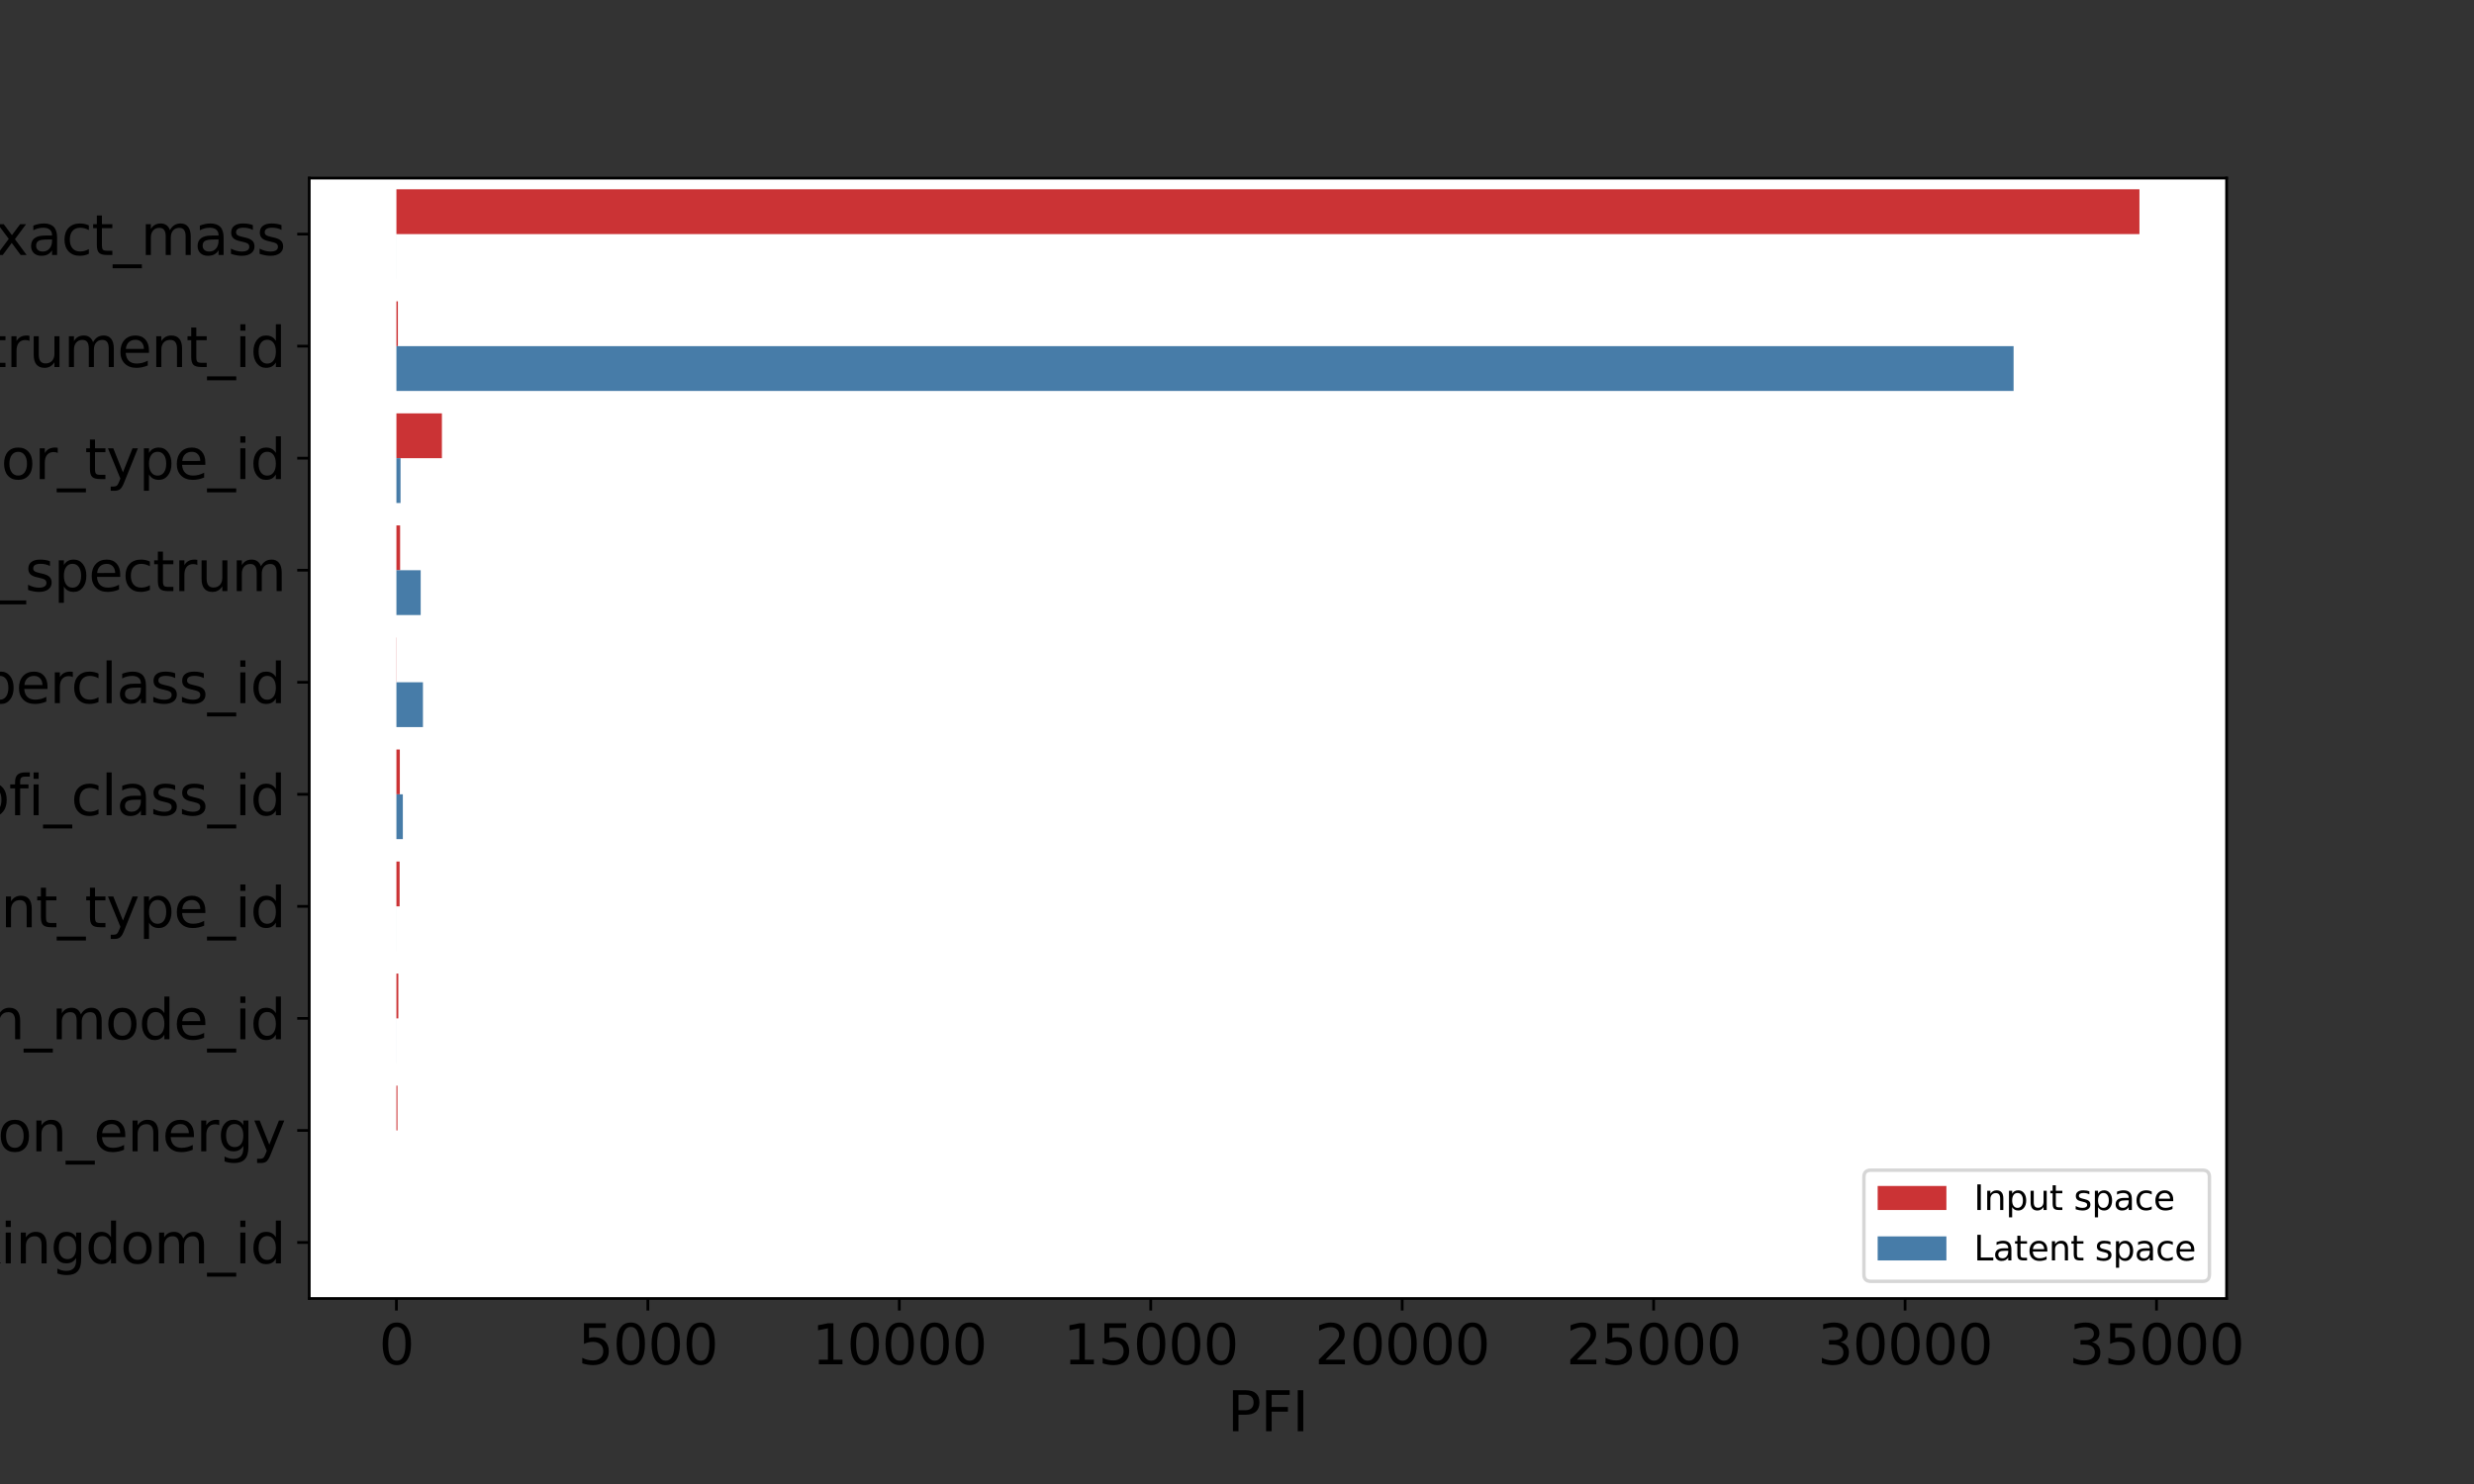 <?xml version="1.0" encoding="utf-8" standalone="no"?>
<!DOCTYPE svg PUBLIC "-//W3C//DTD SVG 1.1//EN"
  "http://www.w3.org/Graphics/SVG/1.1/DTD/svg11.dtd">
<svg height="432pt" version="1.1" viewBox="0 0 720 432" width="720pt" xmlns="http://www.w3.org/2000/svg" xmlns:xlink="http://www.w3.org/1999/xlink">
 <rect x="0" y="0" width="720" height="432" fill="#333333" stroke="none"/>
 <defs>
  <style type="text/css">*{stroke-linecap:butt;stroke-linejoin:round;}</style>
 </defs>
 <g id="figure_1">
  <g id="patch_1">
   <path d="M 0 432 
L 720 432 
L 720 0 
L 0 0 
z
" style="fill:none;"/>
  </g>
  <g id="axes_1">
   <g id="patch_2">
    <path d="M 90 378 
L 648 378 
L 648 51.84 
L 90 51.84 
z
" style="fill:#ffffff;"/>
   </g>
   <g id="patch_3">
    <path clip-path="url(#p874c66a381)" d="M 115.37 55.102 
L 622.636 55.102 
L 622.636 68.148 
L 115.37 68.148 
z
" style="fill:#cb3335;"/>
   </g>
   <g id="patch_4">
    <path clip-path="url(#p874c66a381)" d="M 115.37 87.718 
L 115.796 87.718 
L 115.796 100.764 
L 115.37 100.764 
z
" style="fill:#cb3335;"/>
   </g>
   <g id="patch_5">
    <path clip-path="url(#p874c66a381)" d="M 115.37 120.334 
L 128.606 120.334 
L 128.606 133.38 
L 115.37 133.38 
z
" style="fill:#cb3335;"/>
   </g>
   <g id="patch_6">
    <path clip-path="url(#p874c66a381)" d="M 115.37 152.95 
L 116.444 152.95 
L 116.444 165.996 
L 115.37 165.996 
z
" style="fill:#cb3335;"/>
   </g>
   <g id="patch_7">
    <path clip-path="url(#p874c66a381)" d="M 115.37 185.566 
L 115.412 185.566 
L 115.412 198.612 
L 115.37 198.612 
z
" style="fill:#cb3335;"/>
   </g>
   <g id="patch_8">
    <path clip-path="url(#p874c66a381)" d="M 115.37 218.182 
L 116.363 218.182 
L 116.363 231.228 
L 115.37 231.228 
z
" style="fill:#cb3335;"/>
   </g>
   <g id="patch_9">
    <path clip-path="url(#p874c66a381)" d="M 115.37 250.798 
L 116.3 250.798 
L 116.3 263.844 
L 115.37 263.844 
z
" style="fill:#cb3335;"/>
   </g>
   <g id="patch_10">
    <path clip-path="url(#p874c66a381)" d="M 115.37 283.414 
L 115.924 283.414 
L 115.924 296.46 
L 115.37 296.46 
z
" style="fill:#cb3335;"/>
   </g>
   <g id="patch_11">
    <path clip-path="url(#p874c66a381)" d="M 115.37 316.03 
L 115.669 316.03 
L 115.669 329.076 
L 115.37 329.076 
z
" style="fill:#cb3335;"/>
   </g>
   <g id="patch_12">
    <path clip-path="url(#p874c66a381)" d="M 115.37 348.646 
L 115.37 348.646 
L 115.37 361.692 
L 115.37 361.692 
z
" style="fill:#cb3335;"/>
   </g>
   <g id="patch_13">
    <path clip-path="url(#p874c66a381)" d="M 115.37 68.148 
L 115.364 68.148 
L 115.364 81.194 
L 115.37 81.194 
z
" style="fill:#477ca8;"/>
   </g>
   <g id="patch_14">
    <path clip-path="url(#p874c66a381)" d="M 115.37 100.764 
L 586.008 100.764 
L 586.008 113.81 
L 115.37 113.81 
z
" style="fill:#477ca8;"/>
   </g>
   <g id="patch_15">
    <path clip-path="url(#p874c66a381)" d="M 115.37 133.38 
L 116.568 133.38 
L 116.568 146.426 
L 115.37 146.426 
z
" style="fill:#477ca8;"/>
   </g>
   <g id="patch_16">
    <path clip-path="url(#p874c66a381)" d="M 115.37 165.996 
L 122.432 165.996 
L 122.432 179.042 
L 115.37 179.042 
z
" style="fill:#477ca8;"/>
   </g>
   <g id="patch_17">
    <path clip-path="url(#p874c66a381)" d="M 115.37 198.612 
L 123.088 198.612 
L 123.088 211.658 
L 115.37 211.658 
z
" style="fill:#477ca8;"/>
   </g>
   <g id="patch_18">
    <path clip-path="url(#p874c66a381)" d="M 115.37 231.228 
L 117.238 231.228 
L 117.238 244.274 
L 115.37 244.274 
z
" style="fill:#477ca8;"/>
   </g>
   <g id="patch_19">
    <path clip-path="url(#p874c66a381)" d="M 115.37 263.844 
L 115.375 263.844 
L 115.375 276.89 
L 115.37 276.89 
z
" style="fill:#477ca8;"/>
   </g>
   <g id="patch_20">
    <path clip-path="url(#p874c66a381)" d="M 115.37 296.46 
L 115.378 296.46 
L 115.378 309.506 
L 115.37 309.506 
z
" style="fill:#477ca8;"/>
   </g>
   <g id="patch_21">
    <path clip-path="url(#p874c66a381)" d="M 115.37 329.076 
L 115.37 329.076 
L 115.37 342.122 
L 115.37 342.122 
z
" style="fill:#477ca8;"/>
   </g>
   <g id="patch_22">
    <path clip-path="url(#p874c66a381)" d="M 115.37 361.692 
L 115.37 361.692 
L 115.37 374.738 
L 115.37 374.738 
z
" style="fill:#477ca8;"/>
   </g>
   <g id="matplotlib.axis_1">
    <g id="xtick_1">
     <g id="line2d_1">
      <defs>
       <path d="M 0 0 
L 0 3.5 
" id="m26aaf4b09f" style="stroke:#000000;stroke-width:0.8;"/>
      </defs>
      <g>
       <use style="stroke:#000000;stroke-width:0.8;" x="115.37" xlink:href="#m26aaf4b09f" y="378"/>
      </g>
     </g>
     <g id="text_1">
      <!-- 0 -->
      <g transform="translate(110.28 397.158)scale(0.16 -0.16)">
       <defs>
        <path d="M 2034 4250 
Q 1547 4250 1301 3770 
Q 1056 3291 1056 2328 
Q 1056 1369 1301 889 
Q 1547 409 2034 409 
Q 2525 409 2770 889 
Q 3016 1369 3016 2328 
Q 3016 3291 2770 3770 
Q 2525 4250 2034 4250 
z
M 2034 4750 
Q 2819 4750 3233 4129 
Q 3647 3509 3647 2328 
Q 3647 1150 3233 529 
Q 2819 -91 2034 -91 
Q 1250 -91 836 529 
Q 422 1150 422 2328 
Q 422 3509 836 4129 
Q 1250 4750 2034 4750 
z
" id="DejaVuSans-30" transform="scale(0.016)"/>
       </defs>
       <use xlink:href="#DejaVuSans-30"/>
      </g>
     </g>
    </g>
    <g id="xtick_2">
     <g id="line2d_2">
      <g>
       <use style="stroke:#000000;stroke-width:0.8;" x="188.546" xlink:href="#m26aaf4b09f" y="378"/>
      </g>
     </g>
     <g id="text_2">
      <!-- 5000 -->
      <g transform="translate(168.186 397.158)scale(0.16 -0.16)">
       <defs>
        <path d="M 691 4666 
L 3169 4666 
L 3169 4134 
L 1269 4134 
L 1269 2991 
Q 1406 3038 1543 3061 
Q 1681 3084 1819 3084 
Q 2600 3084 3056 2656 
Q 3513 2228 3513 1497 
Q 3513 744 3044 326 
Q 2575 -91 1722 -91 
Q 1428 -91 1123 -41 
Q 819 9 494 109 
L 494 744 
Q 775 591 1075 516 
Q 1375 441 1709 441 
Q 2250 441 2565 725 
Q 2881 1009 2881 1497 
Q 2881 1984 2565 2268 
Q 2250 2553 1709 2553 
Q 1456 2553 1204 2497 
Q 953 2441 691 2322 
L 691 4666 
z
" id="DejaVuSans-35" transform="scale(0.016)"/>
       </defs>
       <use xlink:href="#DejaVuSans-35"/>
       <use x="63.623" xlink:href="#DejaVuSans-30"/>
       <use x="127.246" xlink:href="#DejaVuSans-30"/>
       <use x="190.869" xlink:href="#DejaVuSans-30"/>
      </g>
     </g>
    </g>
    <g id="xtick_3">
     <g id="line2d_3">
      <g>
       <use style="stroke:#000000;stroke-width:0.8;" x="261.722" xlink:href="#m26aaf4b09f" y="378"/>
      </g>
     </g>
     <g id="text_3">
      <!-- 10000 -->
      <g transform="translate(236.272 397.158)scale(0.16 -0.16)">
       <defs>
        <path d="M 794 531 
L 1825 531 
L 1825 4091 
L 703 3866 
L 703 4441 
L 1819 4666 
L 2450 4666 
L 2450 531 
L 3481 531 
L 3481 0 
L 794 0 
L 794 531 
z
" id="DejaVuSans-31" transform="scale(0.016)"/>
       </defs>
       <use xlink:href="#DejaVuSans-31"/>
       <use x="63.623" xlink:href="#DejaVuSans-30"/>
       <use x="127.246" xlink:href="#DejaVuSans-30"/>
       <use x="190.869" xlink:href="#DejaVuSans-30"/>
       <use x="254.492" xlink:href="#DejaVuSans-30"/>
      </g>
     </g>
    </g>
    <g id="xtick_4">
     <g id="line2d_4">
      <g>
       <use style="stroke:#000000;stroke-width:0.8;" x="334.898" xlink:href="#m26aaf4b09f" y="378"/>
      </g>
     </g>
     <g id="text_4">
      <!-- 15000 -->
      <g transform="translate(309.448 397.158)scale(0.16 -0.16)">
       <use xlink:href="#DejaVuSans-31"/>
       <use x="63.623" xlink:href="#DejaVuSans-35"/>
       <use x="127.246" xlink:href="#DejaVuSans-30"/>
       <use x="190.869" xlink:href="#DejaVuSans-30"/>
       <use x="254.492" xlink:href="#DejaVuSans-30"/>
      </g>
     </g>
    </g>
    <g id="xtick_5">
     <g id="line2d_5">
      <g>
       <use style="stroke:#000000;stroke-width:0.8;" x="408.074" xlink:href="#m26aaf4b09f" y="378"/>
      </g>
     </g>
     <g id="text_5">
      <!-- 20000 -->
      <g transform="translate(382.624 397.158)scale(0.16 -0.16)">
       <defs>
        <path d="M 1228 531 
L 3431 531 
L 3431 0 
L 469 0 
L 469 531 
Q 828 903 1448 1529 
Q 2069 2156 2228 2338 
Q 2531 2678 2651 2914 
Q 2772 3150 2772 3378 
Q 2772 3750 2511 3984 
Q 2250 4219 1831 4219 
Q 1534 4219 1204 4116 
Q 875 4013 500 3803 
L 500 4441 
Q 881 4594 1212 4672 
Q 1544 4750 1819 4750 
Q 2544 4750 2975 4387 
Q 3406 4025 3406 3419 
Q 3406 3131 3298 2873 
Q 3191 2616 2906 2266 
Q 2828 2175 2409 1742 
Q 1991 1309 1228 531 
z
" id="DejaVuSans-32" transform="scale(0.016)"/>
       </defs>
       <use xlink:href="#DejaVuSans-32"/>
       <use x="63.623" xlink:href="#DejaVuSans-30"/>
       <use x="127.246" xlink:href="#DejaVuSans-30"/>
       <use x="190.869" xlink:href="#DejaVuSans-30"/>
       <use x="254.492" xlink:href="#DejaVuSans-30"/>
      </g>
     </g>
    </g>
    <g id="xtick_6">
     <g id="line2d_6">
      <g>
       <use style="stroke:#000000;stroke-width:0.8;" x="481.25" xlink:href="#m26aaf4b09f" y="378"/>
      </g>
     </g>
     <g id="text_6">
      <!-- 25000 -->
      <g transform="translate(455.8 397.158)scale(0.16 -0.16)">
       <use xlink:href="#DejaVuSans-32"/>
       <use x="63.623" xlink:href="#DejaVuSans-35"/>
       <use x="127.246" xlink:href="#DejaVuSans-30"/>
       <use x="190.869" xlink:href="#DejaVuSans-30"/>
       <use x="254.492" xlink:href="#DejaVuSans-30"/>
      </g>
     </g>
    </g>
    <g id="xtick_7">
     <g id="line2d_7">
      <g>
       <use style="stroke:#000000;stroke-width:0.8;" x="554.426" xlink:href="#m26aaf4b09f" y="378"/>
      </g>
     </g>
     <g id="text_7">
      <!-- 30000 -->
      <g transform="translate(528.976 397.158)scale(0.16 -0.16)">
       <defs>
        <path d="M 2597 2516 
Q 3050 2419 3304 2112 
Q 3559 1806 3559 1356 
Q 3559 666 3084 287 
Q 2609 -91 1734 -91 
Q 1441 -91 1130 -33 
Q 819 25 488 141 
L 488 750 
Q 750 597 1062 519 
Q 1375 441 1716 441 
Q 2309 441 2620 675 
Q 2931 909 2931 1356 
Q 2931 1769 2642 2001 
Q 2353 2234 1838 2234 
L 1294 2234 
L 1294 2753 
L 1863 2753 
Q 2328 2753 2575 2939 
Q 2822 3125 2822 3475 
Q 2822 3834 2567 4026 
Q 2313 4219 1838 4219 
Q 1578 4219 1281 4162 
Q 984 4106 628 3988 
L 628 4550 
Q 988 4650 1302 4700 
Q 1616 4750 1894 4750 
Q 2613 4750 3031 4423 
Q 3450 4097 3450 3541 
Q 3450 3153 3228 2886 
Q 3006 2619 2597 2516 
z
" id="DejaVuSans-33" transform="scale(0.016)"/>
       </defs>
       <use xlink:href="#DejaVuSans-33"/>
       <use x="63.623" xlink:href="#DejaVuSans-30"/>
       <use x="127.246" xlink:href="#DejaVuSans-30"/>
       <use x="190.869" xlink:href="#DejaVuSans-30"/>
       <use x="254.492" xlink:href="#DejaVuSans-30"/>
      </g>
     </g>
    </g>
    <g id="xtick_8">
     <g id="line2d_8">
      <g>
       <use style="stroke:#000000;stroke-width:0.8;" x="627.602" xlink:href="#m26aaf4b09f" y="378"/>
      </g>
     </g>
     <g id="text_8">
      <!-- 35000 -->
      <g transform="translate(602.152 397.158)scale(0.16 -0.16)">
       <use xlink:href="#DejaVuSans-33"/>
       <use x="63.623" xlink:href="#DejaVuSans-35"/>
       <use x="127.246" xlink:href="#DejaVuSans-30"/>
       <use x="190.869" xlink:href="#DejaVuSans-30"/>
       <use x="254.492" xlink:href="#DejaVuSans-30"/>
      </g>
     </g>
    </g>
    <g id="text_9">
     <!-- PFI -->
     <g transform="translate(357.215 416.642)scale(0.16 -0.16)">
      <defs>
       <path d="M 1259 4147 
L 1259 2394 
L 2053 2394 
Q 2494 2394 2734 2622 
Q 2975 2850 2975 3272 
Q 2975 3691 2734 3919 
Q 2494 4147 2053 4147 
L 1259 4147 
z
M 628 4666 
L 2053 4666 
Q 2838 4666 3239 4311 
Q 3641 3956 3641 3272 
Q 3641 2581 3239 2228 
Q 2838 1875 2053 1875 
L 1259 1875 
L 1259 0 
L 628 0 
L 628 4666 
z
" id="DejaVuSans-50" transform="scale(0.016)"/>
       <path d="M 628 4666 
L 3309 4666 
L 3309 4134 
L 1259 4134 
L 1259 2759 
L 3109 2759 
L 3109 2228 
L 1259 2228 
L 1259 0 
L 628 0 
L 628 4666 
z
" id="DejaVuSans-46" transform="scale(0.016)"/>
       <path d="M 628 4666 
L 1259 4666 
L 1259 0 
L 628 0 
L 628 4666 
z
" id="DejaVuSans-49" transform="scale(0.016)"/>
      </defs>
      <use xlink:href="#DejaVuSans-50"/>
      <use x="60.303" xlink:href="#DejaVuSans-46"/>
      <use x="117.822" xlink:href="#DejaVuSans-49"/>
     </g>
    </g>
   </g>
   <g id="matplotlib.axis_2">
    <g id="ytick_1">
     <g id="line2d_9">
      <defs>
       <path d="M 0 0 
L -3.5 0 
" id="m63aefea3d0" style="stroke:#000000;stroke-width:0.8;"/>
      </defs>
      <g>
       <use style="stroke:#000000;stroke-width:0.8;" x="90" xlink:href="#m63aefea3d0" y="68.148"/>
      </g>
     </g>
     <g id="text_10">
      <!-- pfi_total_exact_mass -->
      <g transform="translate(-83.79 74.227)scale(0.16 -0.16)">
       <defs>
        <path d="M 1159 525 
L 1159 -1331 
L 581 -1331 
L 581 3500 
L 1159 3500 
L 1159 2969 
Q 1341 3281 1617 3432 
Q 1894 3584 2278 3584 
Q 2916 3584 3314 3078 
Q 3713 2572 3713 1747 
Q 3713 922 3314 415 
Q 2916 -91 2278 -91 
Q 1894 -91 1617 61 
Q 1341 213 1159 525 
z
M 3116 1747 
Q 3116 2381 2855 2742 
Q 2594 3103 2138 3103 
Q 1681 3103 1420 2742 
Q 1159 2381 1159 1747 
Q 1159 1113 1420 752 
Q 1681 391 2138 391 
Q 2594 391 2855 752 
Q 3116 1113 3116 1747 
z
" id="DejaVuSans-70" transform="scale(0.016)"/>
        <path d="M 2375 4863 
L 2375 4384 
L 1825 4384 
Q 1516 4384 1395 4259 
Q 1275 4134 1275 3809 
L 1275 3500 
L 2222 3500 
L 2222 3053 
L 1275 3053 
L 1275 0 
L 697 0 
L 697 3053 
L 147 3053 
L 147 3500 
L 697 3500 
L 697 3744 
Q 697 4328 969 4595 
Q 1241 4863 1831 4863 
L 2375 4863 
z
" id="DejaVuSans-66" transform="scale(0.016)"/>
        <path d="M 603 3500 
L 1178 3500 
L 1178 0 
L 603 0 
L 603 3500 
z
M 603 4863 
L 1178 4863 
L 1178 4134 
L 603 4134 
L 603 4863 
z
" id="DejaVuSans-69" transform="scale(0.016)"/>
        <path d="M 3263 -1063 
L 3263 -1509 
L -63 -1509 
L -63 -1063 
L 3263 -1063 
z
" id="DejaVuSans-5f" transform="scale(0.016)"/>
        <path d="M 1172 4494 
L 1172 3500 
L 2356 3500 
L 2356 3053 
L 1172 3053 
L 1172 1153 
Q 1172 725 1289 603 
Q 1406 481 1766 481 
L 2356 481 
L 2356 0 
L 1766 0 
Q 1100 0 847 248 
Q 594 497 594 1153 
L 594 3053 
L 172 3053 
L 172 3500 
L 594 3500 
L 594 4494 
L 1172 4494 
z
" id="DejaVuSans-74" transform="scale(0.016)"/>
        <path d="M 1959 3097 
Q 1497 3097 1228 2736 
Q 959 2375 959 1747 
Q 959 1119 1226 758 
Q 1494 397 1959 397 
Q 2419 397 2687 759 
Q 2956 1122 2956 1747 
Q 2956 2369 2687 2733 
Q 2419 3097 1959 3097 
z
M 1959 3584 
Q 2709 3584 3137 3096 
Q 3566 2609 3566 1747 
Q 3566 888 3137 398 
Q 2709 -91 1959 -91 
Q 1206 -91 779 398 
Q 353 888 353 1747 
Q 353 2609 779 3096 
Q 1206 3584 1959 3584 
z
" id="DejaVuSans-6f" transform="scale(0.016)"/>
        <path d="M 2194 1759 
Q 1497 1759 1228 1600 
Q 959 1441 959 1056 
Q 959 750 1161 570 
Q 1363 391 1709 391 
Q 2188 391 2477 730 
Q 2766 1069 2766 1631 
L 2766 1759 
L 2194 1759 
z
M 3341 1997 
L 3341 0 
L 2766 0 
L 2766 531 
Q 2569 213 2275 61 
Q 1981 -91 1556 -91 
Q 1019 -91 701 211 
Q 384 513 384 1019 
Q 384 1609 779 1909 
Q 1175 2209 1959 2209 
L 2766 2209 
L 2766 2266 
Q 2766 2663 2505 2880 
Q 2244 3097 1772 3097 
Q 1472 3097 1187 3025 
Q 903 2953 641 2809 
L 641 3341 
Q 956 3463 1253 3523 
Q 1550 3584 1831 3584 
Q 2591 3584 2966 3190 
Q 3341 2797 3341 1997 
z
" id="DejaVuSans-61" transform="scale(0.016)"/>
        <path d="M 603 4863 
L 1178 4863 
L 1178 0 
L 603 0 
L 603 4863 
z
" id="DejaVuSans-6c" transform="scale(0.016)"/>
        <path d="M 3597 1894 
L 3597 1613 
L 953 1613 
Q 991 1019 1311 708 
Q 1631 397 2203 397 
Q 2534 397 2845 478 
Q 3156 559 3463 722 
L 3463 178 
Q 3153 47 2828 -22 
Q 2503 -91 2169 -91 
Q 1331 -91 842 396 
Q 353 884 353 1716 
Q 353 2575 817 3079 
Q 1281 3584 2069 3584 
Q 2775 3584 3186 3129 
Q 3597 2675 3597 1894 
z
M 3022 2063 
Q 3016 2534 2758 2815 
Q 2500 3097 2075 3097 
Q 1594 3097 1305 2825 
Q 1016 2553 972 2059 
L 3022 2063 
z
" id="DejaVuSans-65" transform="scale(0.016)"/>
        <path d="M 3513 3500 
L 2247 1797 
L 3578 0 
L 2900 0 
L 1881 1375 
L 863 0 
L 184 0 
L 1544 1831 
L 300 3500 
L 978 3500 
L 1906 2253 
L 2834 3500 
L 3513 3500 
z
" id="DejaVuSans-78" transform="scale(0.016)"/>
        <path d="M 3122 3366 
L 3122 2828 
Q 2878 2963 2633 3030 
Q 2388 3097 2138 3097 
Q 1578 3097 1268 2742 
Q 959 2388 959 1747 
Q 959 1106 1268 751 
Q 1578 397 2138 397 
Q 2388 397 2633 464 
Q 2878 531 3122 666 
L 3122 134 
Q 2881 22 2623 -34 
Q 2366 -91 2075 -91 
Q 1284 -91 818 406 
Q 353 903 353 1747 
Q 353 2603 823 3093 
Q 1294 3584 2113 3584 
Q 2378 3584 2631 3529 
Q 2884 3475 3122 3366 
z
" id="DejaVuSans-63" transform="scale(0.016)"/>
        <path d="M 3328 2828 
Q 3544 3216 3844 3400 
Q 4144 3584 4550 3584 
Q 5097 3584 5394 3201 
Q 5691 2819 5691 2113 
L 5691 0 
L 5113 0 
L 5113 2094 
Q 5113 2597 4934 2840 
Q 4756 3084 4391 3084 
Q 3944 3084 3684 2787 
Q 3425 2491 3425 1978 
L 3425 0 
L 2847 0 
L 2847 2094 
Q 2847 2600 2669 2842 
Q 2491 3084 2119 3084 
Q 1678 3084 1418 2786 
Q 1159 2488 1159 1978 
L 1159 0 
L 581 0 
L 581 3500 
L 1159 3500 
L 1159 2956 
Q 1356 3278 1631 3431 
Q 1906 3584 2284 3584 
Q 2666 3584 2933 3390 
Q 3200 3197 3328 2828 
z
" id="DejaVuSans-6d" transform="scale(0.016)"/>
        <path d="M 2834 3397 
L 2834 2853 
Q 2591 2978 2328 3040 
Q 2066 3103 1784 3103 
Q 1356 3103 1142 2972 
Q 928 2841 928 2578 
Q 928 2378 1081 2264 
Q 1234 2150 1697 2047 
L 1894 2003 
Q 2506 1872 2764 1633 
Q 3022 1394 3022 966 
Q 3022 478 2636 193 
Q 2250 -91 1575 -91 
Q 1294 -91 989 -36 
Q 684 19 347 128 
L 347 722 
Q 666 556 975 473 
Q 1284 391 1588 391 
Q 1994 391 2212 530 
Q 2431 669 2431 922 
Q 2431 1156 2273 1281 
Q 2116 1406 1581 1522 
L 1381 1569 
Q 847 1681 609 1914 
Q 372 2147 372 2553 
Q 372 3047 722 3315 
Q 1072 3584 1716 3584 
Q 2034 3584 2315 3537 
Q 2597 3491 2834 3397 
z
" id="DejaVuSans-73" transform="scale(0.016)"/>
       </defs>
       <use xlink:href="#DejaVuSans-70"/>
       <use x="63.477" xlink:href="#DejaVuSans-66"/>
       <use x="98.682" xlink:href="#DejaVuSans-69"/>
       <use x="126.465" xlink:href="#DejaVuSans-5f"/>
       <use x="176.465" xlink:href="#DejaVuSans-74"/>
       <use x="215.674" xlink:href="#DejaVuSans-6f"/>
       <use x="276.855" xlink:href="#DejaVuSans-74"/>
       <use x="316.064" xlink:href="#DejaVuSans-61"/>
       <use x="377.344" xlink:href="#DejaVuSans-6c"/>
       <use x="405.127" xlink:href="#DejaVuSans-5f"/>
       <use x="455.127" xlink:href="#DejaVuSans-65"/>
       <use x="514.9" xlink:href="#DejaVuSans-78"/>
       <use x="574.08" xlink:href="#DejaVuSans-61"/>
       <use x="635.359" xlink:href="#DejaVuSans-63"/>
       <use x="690.34" xlink:href="#DejaVuSans-74"/>
       <use x="729.549" xlink:href="#DejaVuSans-5f"/>
       <use x="779.549" xlink:href="#DejaVuSans-6d"/>
       <use x="876.961" xlink:href="#DejaVuSans-61"/>
       <use x="938.24" xlink:href="#DejaVuSans-73"/>
       <use x="990.34" xlink:href="#DejaVuSans-73"/>
      </g>
     </g>
    </g>
    <g id="ytick_2">
     <g id="line2d_10">
      <g>
       <use style="stroke:#000000;stroke-width:0.8;" x="90" xlink:href="#m63aefea3d0" y="100.764"/>
      </g>
     </g>
     <g id="text_11">
      <!-- pfi_instrument_id -->
      <g transform="translate(-55.59 106.843)scale(0.16 -0.16)">
       <defs>
        <path d="M 3513 2113 
L 3513 0 
L 2938 0 
L 2938 2094 
Q 2938 2591 2744 2837 
Q 2550 3084 2163 3084 
Q 1697 3084 1428 2787 
Q 1159 2491 1159 1978 
L 1159 0 
L 581 0 
L 581 3500 
L 1159 3500 
L 1159 2956 
Q 1366 3272 1645 3428 
Q 1925 3584 2291 3584 
Q 2894 3584 3203 3211 
Q 3513 2838 3513 2113 
z
" id="DejaVuSans-6e" transform="scale(0.016)"/>
        <path d="M 2631 2963 
Q 2534 3019 2420 3045 
Q 2306 3072 2169 3072 
Q 1681 3072 1420 2755 
Q 1159 2438 1159 1844 
L 1159 0 
L 581 0 
L 581 3500 
L 1159 3500 
L 1159 2956 
Q 1341 3275 1631 3429 
Q 1922 3584 2338 3584 
Q 2397 3584 2469 3576 
Q 2541 3569 2628 3553 
L 2631 2963 
z
" id="DejaVuSans-72" transform="scale(0.016)"/>
        <path d="M 544 1381 
L 544 3500 
L 1119 3500 
L 1119 1403 
Q 1119 906 1312 657 
Q 1506 409 1894 409 
Q 2359 409 2629 706 
Q 2900 1003 2900 1516 
L 2900 3500 
L 3475 3500 
L 3475 0 
L 2900 0 
L 2900 538 
Q 2691 219 2414 64 
Q 2138 -91 1772 -91 
Q 1169 -91 856 284 
Q 544 659 544 1381 
z
M 1991 3584 
L 1991 3584 
z
" id="DejaVuSans-75" transform="scale(0.016)"/>
        <path d="M 2906 2969 
L 2906 4863 
L 3481 4863 
L 3481 0 
L 2906 0 
L 2906 525 
Q 2725 213 2448 61 
Q 2172 -91 1784 -91 
Q 1150 -91 751 415 
Q 353 922 353 1747 
Q 353 2572 751 3078 
Q 1150 3584 1784 3584 
Q 2172 3584 2448 3432 
Q 2725 3281 2906 2969 
z
M 947 1747 
Q 947 1113 1208 752 
Q 1469 391 1925 391 
Q 2381 391 2643 752 
Q 2906 1113 2906 1747 
Q 2906 2381 2643 2742 
Q 2381 3103 1925 3103 
Q 1469 3103 1208 2742 
Q 947 2381 947 1747 
z
" id="DejaVuSans-64" transform="scale(0.016)"/>
       </defs>
       <use xlink:href="#DejaVuSans-70"/>
       <use x="63.477" xlink:href="#DejaVuSans-66"/>
       <use x="98.682" xlink:href="#DejaVuSans-69"/>
       <use x="126.465" xlink:href="#DejaVuSans-5f"/>
       <use x="176.465" xlink:href="#DejaVuSans-69"/>
       <use x="204.248" xlink:href="#DejaVuSans-6e"/>
       <use x="267.627" xlink:href="#DejaVuSans-73"/>
       <use x="319.727" xlink:href="#DejaVuSans-74"/>
       <use x="358.936" xlink:href="#DejaVuSans-72"/>
       <use x="400.049" xlink:href="#DejaVuSans-75"/>
       <use x="463.428" xlink:href="#DejaVuSans-6d"/>
       <use x="560.84" xlink:href="#DejaVuSans-65"/>
       <use x="622.363" xlink:href="#DejaVuSans-6e"/>
       <use x="685.742" xlink:href="#DejaVuSans-74"/>
       <use x="724.951" xlink:href="#DejaVuSans-5f"/>
       <use x="774.951" xlink:href="#DejaVuSans-69"/>
       <use x="802.734" xlink:href="#DejaVuSans-64"/>
      </g>
     </g>
    </g>
    <g id="ytick_3">
     <g id="line2d_11">
      <g>
       <use style="stroke:#000000;stroke-width:0.8;" x="90" xlink:href="#m63aefea3d0" y="133.38"/>
      </g>
     </g>
     <g id="text_12">
      <!-- pfi_precursor_type_id -->
      <g transform="translate(-88.02 139.459)scale(0.16 -0.16)">
       <defs>
        <path d="M 2059 -325 
Q 1816 -950 1584 -1140 
Q 1353 -1331 966 -1331 
L 506 -1331 
L 506 -850 
L 844 -850 
Q 1081 -850 1212 -737 
Q 1344 -625 1503 -206 
L 1606 56 
L 191 3500 
L 800 3500 
L 1894 763 
L 2988 3500 
L 3597 3500 
L 2059 -325 
z
" id="DejaVuSans-79" transform="scale(0.016)"/>
       </defs>
       <use xlink:href="#DejaVuSans-70"/>
       <use x="63.477" xlink:href="#DejaVuSans-66"/>
       <use x="98.682" xlink:href="#DejaVuSans-69"/>
       <use x="126.465" xlink:href="#DejaVuSans-5f"/>
       <use x="176.465" xlink:href="#DejaVuSans-70"/>
       <use x="239.941" xlink:href="#DejaVuSans-72"/>
       <use x="278.805" xlink:href="#DejaVuSans-65"/>
       <use x="340.328" xlink:href="#DejaVuSans-63"/>
       <use x="395.309" xlink:href="#DejaVuSans-75"/>
       <use x="458.688" xlink:href="#DejaVuSans-72"/>
       <use x="499.801" xlink:href="#DejaVuSans-73"/>
       <use x="551.9" xlink:href="#DejaVuSans-6f"/>
       <use x="613.082" xlink:href="#DejaVuSans-72"/>
       <use x="654.195" xlink:href="#DejaVuSans-5f"/>
       <use x="704.195" xlink:href="#DejaVuSans-74"/>
       <use x="743.404" xlink:href="#DejaVuSans-79"/>
       <use x="802.584" xlink:href="#DejaVuSans-70"/>
       <use x="866.061" xlink:href="#DejaVuSans-65"/>
       <use x="927.584" xlink:href="#DejaVuSans-5f"/>
       <use x="977.584" xlink:href="#DejaVuSans-69"/>
       <use x="1005.367" xlink:href="#DejaVuSans-64"/>
      </g>
     </g>
    </g>
    <g id="ytick_4">
     <g id="line2d_12">
      <g>
       <use style="stroke:#000000;stroke-width:0.8;" x="90" xlink:href="#m63aefea3d0" y="165.996"/>
      </g>
     </g>
     <g id="text_13">
      <!-- pfi_spectrum -->
      <g transform="translate(-20.945 172.075)scale(0.16 -0.16)">
       <use xlink:href="#DejaVuSans-70"/>
       <use x="63.477" xlink:href="#DejaVuSans-66"/>
       <use x="98.682" xlink:href="#DejaVuSans-69"/>
       <use x="126.465" xlink:href="#DejaVuSans-5f"/>
       <use x="176.465" xlink:href="#DejaVuSans-73"/>
       <use x="228.564" xlink:href="#DejaVuSans-70"/>
       <use x="292.041" xlink:href="#DejaVuSans-65"/>
       <use x="353.564" xlink:href="#DejaVuSans-63"/>
       <use x="408.545" xlink:href="#DejaVuSans-74"/>
       <use x="447.754" xlink:href="#DejaVuSans-72"/>
       <use x="488.867" xlink:href="#DejaVuSans-75"/>
       <use x="552.246" xlink:href="#DejaVuSans-6d"/>
      </g>
     </g>
    </g>
    <g id="ytick_5">
     <g id="line2d_13">
      <g>
       <use style="stroke:#000000;stroke-width:0.8;" x="90" xlink:href="#m63aefea3d0" y="198.612"/>
      </g>
     </g>
     <g id="text_14">
      <!-- pfi_superclass_id -->
      <g transform="translate(-52.25 204.691)scale(0.16 -0.16)">
       <use xlink:href="#DejaVuSans-70"/>
       <use x="63.477" xlink:href="#DejaVuSans-66"/>
       <use x="98.682" xlink:href="#DejaVuSans-69"/>
       <use x="126.465" xlink:href="#DejaVuSans-5f"/>
       <use x="176.465" xlink:href="#DejaVuSans-73"/>
       <use x="228.564" xlink:href="#DejaVuSans-75"/>
       <use x="291.943" xlink:href="#DejaVuSans-70"/>
       <use x="355.42" xlink:href="#DejaVuSans-65"/>
       <use x="416.943" xlink:href="#DejaVuSans-72"/>
       <use x="455.807" xlink:href="#DejaVuSans-63"/>
       <use x="510.787" xlink:href="#DejaVuSans-6c"/>
       <use x="538.57" xlink:href="#DejaVuSans-61"/>
       <use x="599.85" xlink:href="#DejaVuSans-73"/>
       <use x="651.949" xlink:href="#DejaVuSans-73"/>
       <use x="704.049" xlink:href="#DejaVuSans-5f"/>
       <use x="754.049" xlink:href="#DejaVuSans-69"/>
       <use x="781.832" xlink:href="#DejaVuSans-64"/>
      </g>
     </g>
    </g>
    <g id="ytick_6">
     <g id="line2d_14">
      <g>
       <use style="stroke:#000000;stroke-width:0.8;" x="90" xlink:href="#m63aefea3d0" y="231.228"/>
      </g>
     </g>
     <g id="text_15">
      <!-- pfi_class_id -->
      <g transform="translate(-7.555 237.307)scale(0.16 -0.16)">
       <use xlink:href="#DejaVuSans-70"/>
       <use x="63.477" xlink:href="#DejaVuSans-66"/>
       <use x="98.682" xlink:href="#DejaVuSans-69"/>
       <use x="126.465" xlink:href="#DejaVuSans-5f"/>
       <use x="176.465" xlink:href="#DejaVuSans-63"/>
       <use x="231.445" xlink:href="#DejaVuSans-6c"/>
       <use x="259.229" xlink:href="#DejaVuSans-61"/>
       <use x="320.508" xlink:href="#DejaVuSans-73"/>
       <use x="372.607" xlink:href="#DejaVuSans-73"/>
       <use x="424.707" xlink:href="#DejaVuSans-5f"/>
       <use x="474.707" xlink:href="#DejaVuSans-69"/>
       <use x="502.49" xlink:href="#DejaVuSans-64"/>
      </g>
     </g>
    </g>
    <g id="ytick_7">
     <g id="line2d_15">
      <g>
       <use style="stroke:#000000;stroke-width:0.8;" x="90" xlink:href="#m63aefea3d0" y="263.844"/>
      </g>
     </g>
     <g id="text_16">
      <!-- pfi_instrument_type_id -->
      <g transform="translate(-99.335 269.923)scale(0.16 -0.16)">
       <use xlink:href="#DejaVuSans-70"/>
       <use x="63.477" xlink:href="#DejaVuSans-66"/>
       <use x="98.682" xlink:href="#DejaVuSans-69"/>
       <use x="126.465" xlink:href="#DejaVuSans-5f"/>
       <use x="176.465" xlink:href="#DejaVuSans-69"/>
       <use x="204.248" xlink:href="#DejaVuSans-6e"/>
       <use x="267.627" xlink:href="#DejaVuSans-73"/>
       <use x="319.727" xlink:href="#DejaVuSans-74"/>
       <use x="358.936" xlink:href="#DejaVuSans-72"/>
       <use x="400.049" xlink:href="#DejaVuSans-75"/>
       <use x="463.428" xlink:href="#DejaVuSans-6d"/>
       <use x="560.84" xlink:href="#DejaVuSans-65"/>
       <use x="622.363" xlink:href="#DejaVuSans-6e"/>
       <use x="685.742" xlink:href="#DejaVuSans-74"/>
       <use x="724.951" xlink:href="#DejaVuSans-5f"/>
       <use x="774.951" xlink:href="#DejaVuSans-74"/>
       <use x="814.16" xlink:href="#DejaVuSans-79"/>
       <use x="873.34" xlink:href="#DejaVuSans-70"/>
       <use x="936.816" xlink:href="#DejaVuSans-65"/>
       <use x="998.34" xlink:href="#DejaVuSans-5f"/>
       <use x="1048.34" xlink:href="#DejaVuSans-69"/>
       <use x="1076.123" xlink:href="#DejaVuSans-64"/>
      </g>
     </g>
    </g>
    <g id="ytick_8">
     <g id="line2d_16">
      <g>
       <use style="stroke:#000000;stroke-width:0.8;" x="90" xlink:href="#m63aefea3d0" y="296.46"/>
      </g>
     </g>
     <g id="text_17">
      <!-- pfi_ionization_mode_id -->
      <g transform="translate(-98.885 302.539)scale(0.16 -0.16)">
       <defs>
        <path d="M 353 3500 
L 3084 3500 
L 3084 2975 
L 922 459 
L 3084 459 
L 3084 0 
L 275 0 
L 275 525 
L 2438 3041 
L 353 3041 
L 353 3500 
z
" id="DejaVuSans-7a" transform="scale(0.016)"/>
       </defs>
       <use xlink:href="#DejaVuSans-70"/>
       <use x="63.477" xlink:href="#DejaVuSans-66"/>
       <use x="98.682" xlink:href="#DejaVuSans-69"/>
       <use x="126.465" xlink:href="#DejaVuSans-5f"/>
       <use x="176.465" xlink:href="#DejaVuSans-69"/>
       <use x="204.248" xlink:href="#DejaVuSans-6f"/>
       <use x="265.43" xlink:href="#DejaVuSans-6e"/>
       <use x="328.809" xlink:href="#DejaVuSans-69"/>
       <use x="356.592" xlink:href="#DejaVuSans-7a"/>
       <use x="409.082" xlink:href="#DejaVuSans-61"/>
       <use x="470.361" xlink:href="#DejaVuSans-74"/>
       <use x="509.57" xlink:href="#DejaVuSans-69"/>
       <use x="537.354" xlink:href="#DejaVuSans-6f"/>
       <use x="598.535" xlink:href="#DejaVuSans-6e"/>
       <use x="661.914" xlink:href="#DejaVuSans-5f"/>
       <use x="711.914" xlink:href="#DejaVuSans-6d"/>
       <use x="809.326" xlink:href="#DejaVuSans-6f"/>
       <use x="870.508" xlink:href="#DejaVuSans-64"/>
       <use x="933.984" xlink:href="#DejaVuSans-65"/>
       <use x="995.508" xlink:href="#DejaVuSans-5f"/>
       <use x="1045.508" xlink:href="#DejaVuSans-69"/>
       <use x="1073.291" xlink:href="#DejaVuSans-64"/>
      </g>
     </g>
    </g>
    <g id="ytick_9">
     <g id="line2d_17">
      <g>
       <use style="stroke:#000000;stroke-width:0.8;" x="90" xlink:href="#m63aefea3d0" y="329.076"/>
      </g>
     </g>
     <g id="text_18">
      <!-- pfi_collision_energy -->
      <g transform="translate(-73.623 335.155)scale(0.16 -0.16)">
       <defs>
        <path d="M 2906 1791 
Q 2906 2416 2648 2759 
Q 2391 3103 1925 3103 
Q 1463 3103 1205 2759 
Q 947 2416 947 1791 
Q 947 1169 1205 825 
Q 1463 481 1925 481 
Q 2391 481 2648 825 
Q 2906 1169 2906 1791 
z
M 3481 434 
Q 3481 -459 3084 -895 
Q 2688 -1331 1869 -1331 
Q 1566 -1331 1297 -1286 
Q 1028 -1241 775 -1147 
L 775 -588 
Q 1028 -725 1275 -790 
Q 1522 -856 1778 -856 
Q 2344 -856 2625 -561 
Q 2906 -266 2906 331 
L 2906 616 
Q 2728 306 2450 153 
Q 2172 0 1784 0 
Q 1141 0 747 490 
Q 353 981 353 1791 
Q 353 2603 747 3093 
Q 1141 3584 1784 3584 
Q 2172 3584 2450 3431 
Q 2728 3278 2906 2969 
L 2906 3500 
L 3481 3500 
L 3481 434 
z
" id="DejaVuSans-67" transform="scale(0.016)"/>
       </defs>
       <use xlink:href="#DejaVuSans-70"/>
       <use x="63.477" xlink:href="#DejaVuSans-66"/>
       <use x="98.682" xlink:href="#DejaVuSans-69"/>
       <use x="126.465" xlink:href="#DejaVuSans-5f"/>
       <use x="176.465" xlink:href="#DejaVuSans-63"/>
       <use x="231.445" xlink:href="#DejaVuSans-6f"/>
       <use x="292.627" xlink:href="#DejaVuSans-6c"/>
       <use x="320.41" xlink:href="#DejaVuSans-6c"/>
       <use x="348.193" xlink:href="#DejaVuSans-69"/>
       <use x="375.977" xlink:href="#DejaVuSans-73"/>
       <use x="428.076" xlink:href="#DejaVuSans-69"/>
       <use x="455.859" xlink:href="#DejaVuSans-6f"/>
       <use x="517.041" xlink:href="#DejaVuSans-6e"/>
       <use x="580.42" xlink:href="#DejaVuSans-5f"/>
       <use x="630.42" xlink:href="#DejaVuSans-65"/>
       <use x="691.943" xlink:href="#DejaVuSans-6e"/>
       <use x="755.322" xlink:href="#DejaVuSans-65"/>
       <use x="816.846" xlink:href="#DejaVuSans-72"/>
       <use x="856.209" xlink:href="#DejaVuSans-67"/>
       <use x="919.686" xlink:href="#DejaVuSans-79"/>
      </g>
     </g>
    </g>
    <g id="ytick_10">
     <g id="line2d_18">
      <g>
       <use style="stroke:#000000;stroke-width:0.8;" x="90" xlink:href="#m63aefea3d0" y="361.692"/>
      </g>
     </g>
     <g id="text_19">
      <!-- pfi_kingdom_id -->
      <g transform="translate(-37.377 367.771)scale(0.16 -0.16)">
       <defs>
        <path d="M 581 4863 
L 1159 4863 
L 1159 1991 
L 2875 3500 
L 3609 3500 
L 1753 1863 
L 3688 0 
L 2938 0 
L 1159 1709 
L 1159 0 
L 581 0 
L 581 4863 
z
" id="DejaVuSans-6b" transform="scale(0.016)"/>
       </defs>
       <use xlink:href="#DejaVuSans-70"/>
       <use x="63.477" xlink:href="#DejaVuSans-66"/>
       <use x="98.682" xlink:href="#DejaVuSans-69"/>
       <use x="126.465" xlink:href="#DejaVuSans-5f"/>
       <use x="176.465" xlink:href="#DejaVuSans-6b"/>
       <use x="234.375" xlink:href="#DejaVuSans-69"/>
       <use x="262.158" xlink:href="#DejaVuSans-6e"/>
       <use x="325.537" xlink:href="#DejaVuSans-67"/>
       <use x="389.014" xlink:href="#DejaVuSans-64"/>
       <use x="452.49" xlink:href="#DejaVuSans-6f"/>
       <use x="513.672" xlink:href="#DejaVuSans-6d"/>
       <use x="611.084" xlink:href="#DejaVuSans-5f"/>
       <use x="661.084" xlink:href="#DejaVuSans-69"/>
       <use x="688.867" xlink:href="#DejaVuSans-64"/>
      </g>
     </g>
    </g>
    <g id="text_20">
     <!-- Input factor -->
     <g transform="translate(-106.662 261.615)rotate(-90)scale(0.16 -0.16)">
      <defs>
       <path id="DejaVuSans-20" transform="scale(0.016)"/>
      </defs>
      <use xlink:href="#DejaVuSans-49"/>
      <use x="29.492" xlink:href="#DejaVuSans-6e"/>
      <use x="92.871" xlink:href="#DejaVuSans-70"/>
      <use x="156.348" xlink:href="#DejaVuSans-75"/>
      <use x="219.727" xlink:href="#DejaVuSans-74"/>
      <use x="258.936" xlink:href="#DejaVuSans-20"/>
      <use x="290.723" xlink:href="#DejaVuSans-66"/>
      <use x="325.928" xlink:href="#DejaVuSans-61"/>
      <use x="387.207" xlink:href="#DejaVuSans-63"/>
      <use x="442.188" xlink:href="#DejaVuSans-74"/>
      <use x="481.396" xlink:href="#DejaVuSans-6f"/>
      <use x="542.578" xlink:href="#DejaVuSans-72"/>
     </g>
    </g>
   </g>
   <g id="line2d_19">
    <path clip-path="url(#p874c66a381)" style="fill:none;stroke:#424242;stroke-linecap:square;stroke-width:2.7;"/>
   </g>
   <g id="line2d_20">
    <path clip-path="url(#p874c66a381)" style="fill:none;stroke:#424242;stroke-linecap:square;stroke-width:2.7;"/>
   </g>
   <g id="line2d_21">
    <path clip-path="url(#p874c66a381)" style="fill:none;stroke:#424242;stroke-linecap:square;stroke-width:2.7;"/>
   </g>
   <g id="line2d_22">
    <path clip-path="url(#p874c66a381)" style="fill:none;stroke:#424242;stroke-linecap:square;stroke-width:2.7;"/>
   </g>
   <g id="line2d_23">
    <path clip-path="url(#p874c66a381)" style="fill:none;stroke:#424242;stroke-linecap:square;stroke-width:2.7;"/>
   </g>
   <g id="line2d_24">
    <path clip-path="url(#p874c66a381)" style="fill:none;stroke:#424242;stroke-linecap:square;stroke-width:2.7;"/>
   </g>
   <g id="line2d_25">
    <path clip-path="url(#p874c66a381)" style="fill:none;stroke:#424242;stroke-linecap:square;stroke-width:2.7;"/>
   </g>
   <g id="line2d_26">
    <path clip-path="url(#p874c66a381)" style="fill:none;stroke:#424242;stroke-linecap:square;stroke-width:2.7;"/>
   </g>
   <g id="line2d_27">
    <path clip-path="url(#p874c66a381)" style="fill:none;stroke:#424242;stroke-linecap:square;stroke-width:2.7;"/>
   </g>
   <g id="line2d_28">
    <path clip-path="url(#p874c66a381)" style="fill:none;stroke:#424242;stroke-linecap:square;stroke-width:2.7;"/>
   </g>
   <g id="line2d_29">
    <path clip-path="url(#p874c66a381)" style="fill:none;stroke:#424242;stroke-linecap:square;stroke-width:2.7;"/>
   </g>
   <g id="line2d_30">
    <path clip-path="url(#p874c66a381)" style="fill:none;stroke:#424242;stroke-linecap:square;stroke-width:2.7;"/>
   </g>
   <g id="line2d_31">
    <path clip-path="url(#p874c66a381)" style="fill:none;stroke:#424242;stroke-linecap:square;stroke-width:2.7;"/>
   </g>
   <g id="line2d_32">
    <path clip-path="url(#p874c66a381)" style="fill:none;stroke:#424242;stroke-linecap:square;stroke-width:2.7;"/>
   </g>
   <g id="line2d_33">
    <path clip-path="url(#p874c66a381)" style="fill:none;stroke:#424242;stroke-linecap:square;stroke-width:2.7;"/>
   </g>
   <g id="line2d_34">
    <path clip-path="url(#p874c66a381)" style="fill:none;stroke:#424242;stroke-linecap:square;stroke-width:2.7;"/>
   </g>
   <g id="line2d_35">
    <path clip-path="url(#p874c66a381)" style="fill:none;stroke:#424242;stroke-linecap:square;stroke-width:2.7;"/>
   </g>
   <g id="line2d_36">
    <path clip-path="url(#p874c66a381)" style="fill:none;stroke:#424242;stroke-linecap:square;stroke-width:2.7;"/>
   </g>
   <g id="line2d_37">
    <path clip-path="url(#p874c66a381)" style="fill:none;stroke:#424242;stroke-linecap:square;stroke-width:2.7;"/>
   </g>
   <g id="line2d_38">
    <path clip-path="url(#p874c66a381)" style="fill:none;stroke:#424242;stroke-linecap:square;stroke-width:2.7;"/>
   </g>
   <g id="patch_23">
    <path d="M 90 378 
L 90 51.84 
" style="fill:none;stroke:#000000;stroke-linecap:square;stroke-linejoin:miter;stroke-width:0.8;"/>
   </g>
   <g id="patch_24">
    <path d="M 648 378 
L 648 51.84 
" style="fill:none;stroke:#000000;stroke-linecap:square;stroke-linejoin:miter;stroke-width:0.8;"/>
   </g>
   <g id="patch_25">
    <path d="M 90 378 
L 648 378 
" style="fill:none;stroke:#000000;stroke-linecap:square;stroke-linejoin:miter;stroke-width:0.8;"/>
   </g>
   <g id="patch_26">
    <path d="M 90 51.84 
L 648 51.84 
" style="fill:none;stroke:#000000;stroke-linecap:square;stroke-linejoin:miter;stroke-width:0.8;"/>
   </g>
   <g id="legend_1">
    <g id="patch_27">
     <path d="M 544.453 373 
L 641 373 
Q 643 373 643 371 
L 643 342.644 
Q 643 340.644 641 340.644 
L 544.453 340.644 
Q 542.453 340.644 542.453 342.644 
L 542.453 371 
Q 542.453 373 544.453 373 
z
" style="fill:#ffffff;opacity:0.8;stroke:#cccccc;stroke-linejoin:miter;"/>
    </g>
    <g id="patch_28">
     <path d="M 546.453 352.242 
L 566.453 352.242 
L 566.453 345.242 
L 546.453 345.242 
z
" style="fill:#cb3335;"/>
    </g>
    <g id="text_21">
     <!-- Input space -->
     <g transform="translate(574.453 352.242)scale(0.1 -0.1)">
      <use xlink:href="#DejaVuSans-49"/>
      <use x="29.492" xlink:href="#DejaVuSans-6e"/>
      <use x="92.871" xlink:href="#DejaVuSans-70"/>
      <use x="156.348" xlink:href="#DejaVuSans-75"/>
      <use x="219.727" xlink:href="#DejaVuSans-74"/>
      <use x="258.936" xlink:href="#DejaVuSans-20"/>
      <use x="290.723" xlink:href="#DejaVuSans-73"/>
      <use x="342.822" xlink:href="#DejaVuSans-70"/>
      <use x="406.299" xlink:href="#DejaVuSans-61"/>
      <use x="467.578" xlink:href="#DejaVuSans-63"/>
      <use x="522.559" xlink:href="#DejaVuSans-65"/>
     </g>
    </g>
    <g id="patch_29">
     <path d="M 546.453 366.92 
L 566.453 366.92 
L 566.453 359.92 
L 546.453 359.92 
z
" style="fill:#477ca8;"/>
    </g>
    <g id="text_22">
     <!-- Latent space -->
     <g transform="translate(574.453 366.92)scale(0.1 -0.1)">
      <defs>
       <path d="M 628 4666 
L 1259 4666 
L 1259 531 
L 3531 531 
L 3531 0 
L 628 0 
L 628 4666 
z
" id="DejaVuSans-4c" transform="scale(0.016)"/>
      </defs>
      <use xlink:href="#DejaVuSans-4c"/>
      <use x="55.713" xlink:href="#DejaVuSans-61"/>
      <use x="116.992" xlink:href="#DejaVuSans-74"/>
      <use x="156.201" xlink:href="#DejaVuSans-65"/>
      <use x="217.725" xlink:href="#DejaVuSans-6e"/>
      <use x="281.104" xlink:href="#DejaVuSans-74"/>
      <use x="320.312" xlink:href="#DejaVuSans-20"/>
      <use x="352.1" xlink:href="#DejaVuSans-73"/>
      <use x="404.199" xlink:href="#DejaVuSans-70"/>
      <use x="467.676" xlink:href="#DejaVuSans-61"/>
      <use x="528.955" xlink:href="#DejaVuSans-63"/>
      <use x="583.936" xlink:href="#DejaVuSans-65"/>
     </g>
    </g>
   </g>
  </g>
 </g>
 <defs>
  <clipPath id="p874c66a381">
   <rect height="326.16" width="558" x="90" y="51.84"/>
  </clipPath>
 </defs>
</svg>
